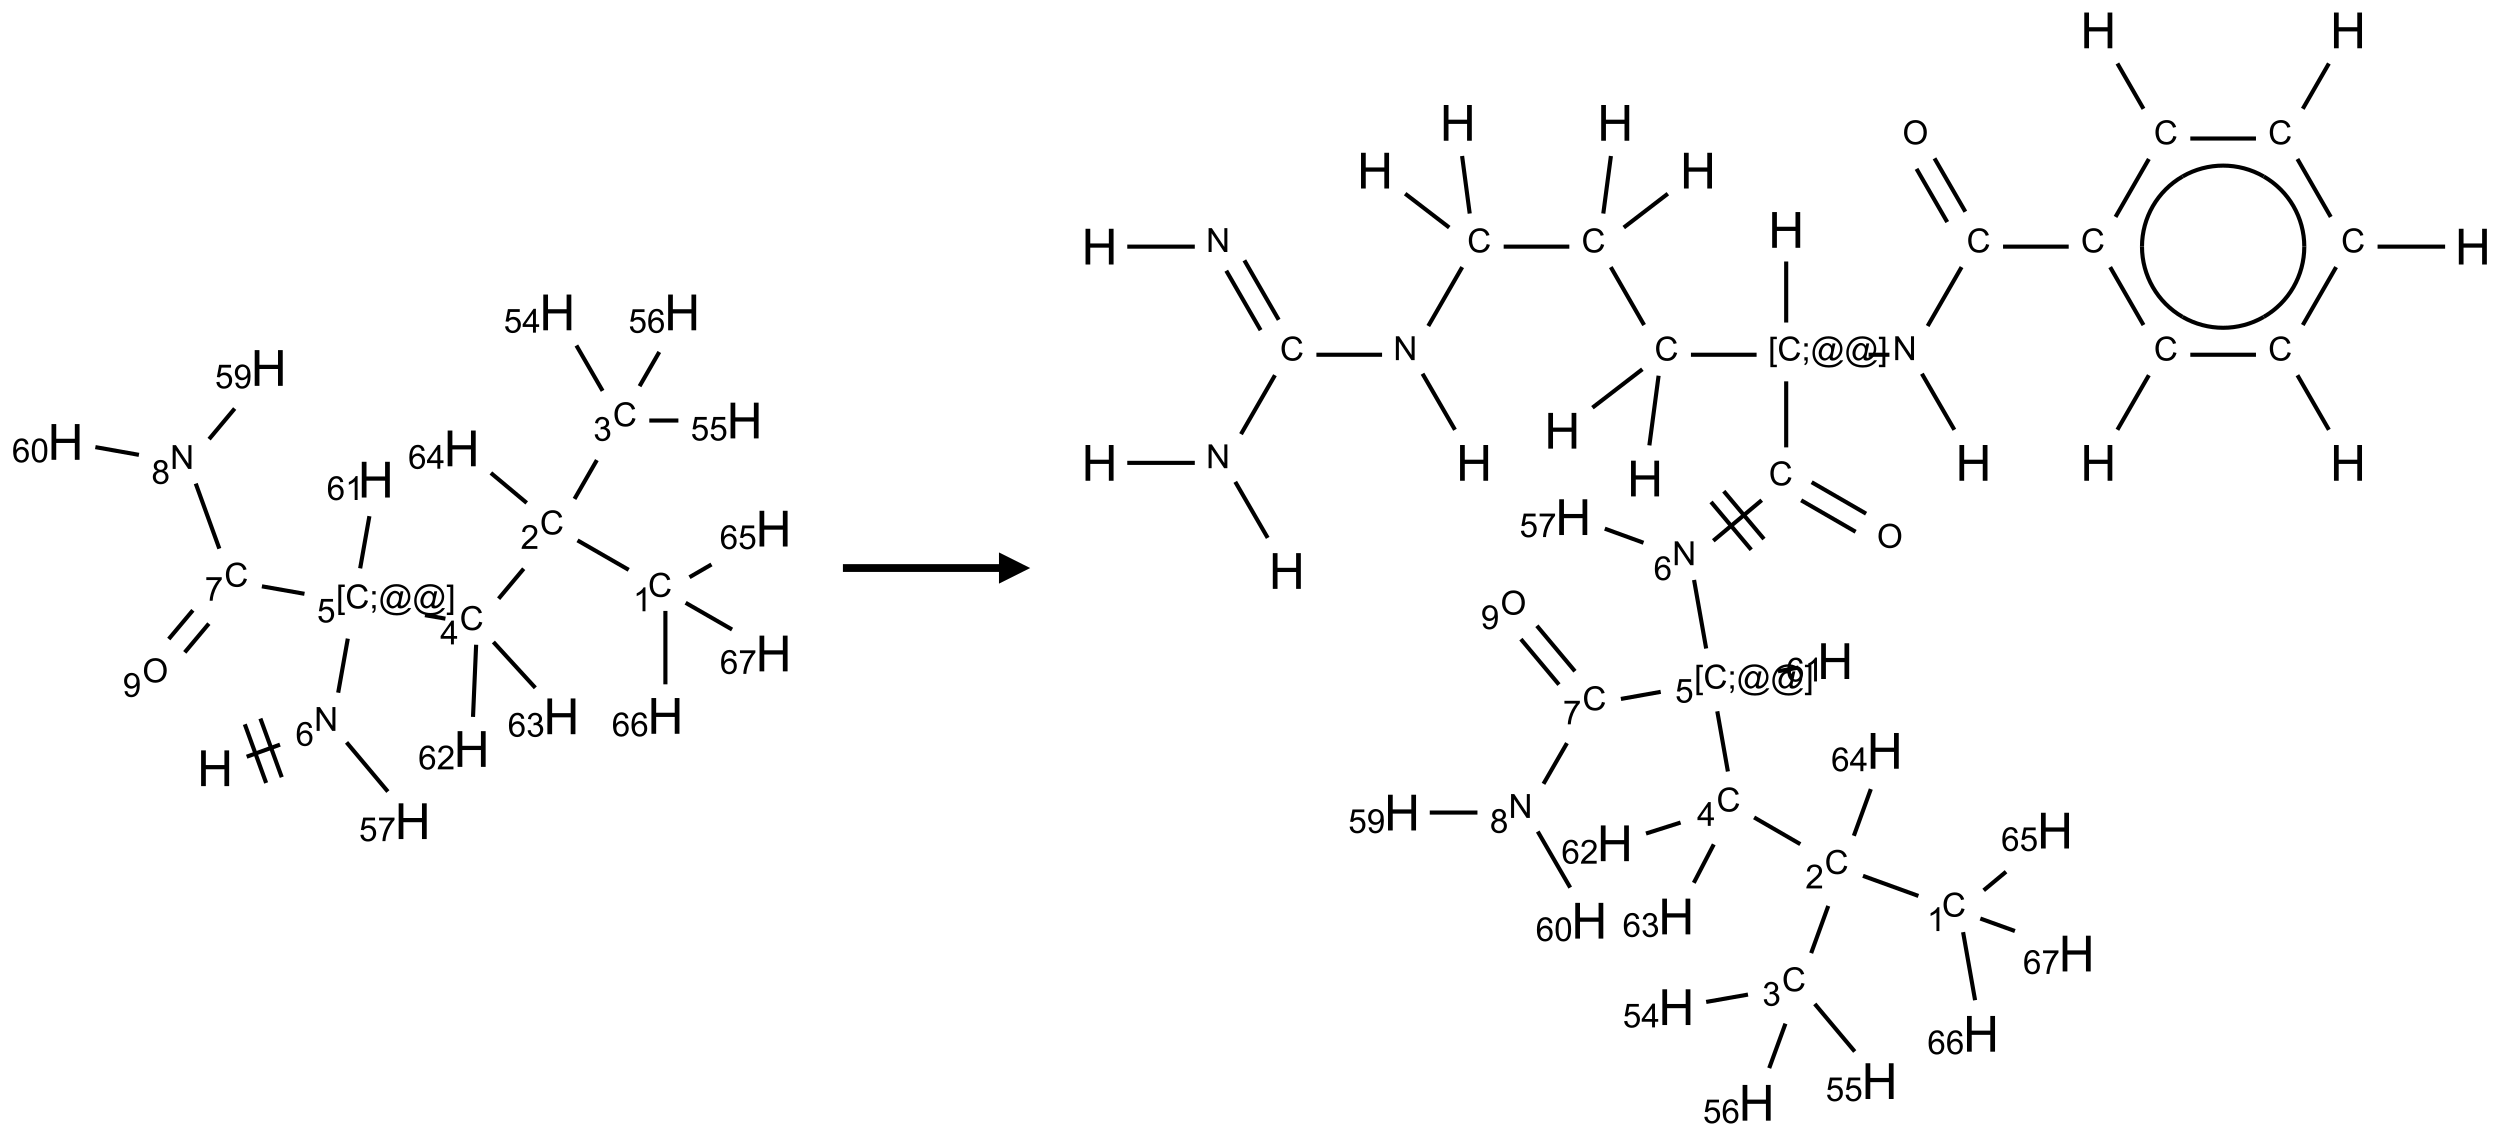 <?xml version="1.0" encoding="UTF-8"?>
<svg xmlns="http://www.w3.org/2000/svg" xmlns:xlink="http://www.w3.org/1999/xlink" width="801" height="364" viewBox="0 0 801 364">
<defs>
<g>
<g id="glyph-0-0">
<path d="M 2 0 L 2 -10 L 10 -10 L 10 0 Z M 2.25 -0.25 L 9.75 -0.25 L 9.75 -9.75 L 2.25 -9.75 Z M 2.25 -0.25 "/>
</g>
<g id="glyph-0-1">
<path d="M 1.281 0 L 1.281 -11.453 L 2.797 -11.453 L 2.797 -6.75 L 8.75 -6.75 L 8.75 -11.453 L 10.266 -11.453 L 10.266 0 L 8.75 0 L 8.75 -5.398 L 2.797 -5.398 L 2.797 0 Z M 1.281 0 "/>
</g>
<g id="glyph-1-0">
<path d="M 1.332 0 L 1.332 -6.668 L 6.668 -6.668 L 6.668 0 Z M 1.5 -0.168 L 6.5 -0.168 L 6.5 -6.5 L 1.5 -6.5 Z M 1.5 -0.168 "/>
</g>
<g id="glyph-1-1">
<path d="M 0.812 0 L 0.812 -7.637 L 1.848 -7.637 L 5.859 -1.641 L 5.859 -7.637 L 6.828 -7.637 L 6.828 0 L 5.793 0 L 1.781 -6 L 1.781 0 Z M 0.812 0 "/>
</g>
<g id="glyph-1-2">
<path d="M 5.309 -5.766 L 4.375 -5.691 C 4.293 -6.059 4.172 -6.328 4.02 -6.496 C 3.766 -6.762 3.453 -6.895 3.082 -6.895 C 2.785 -6.895 2.523 -6.812 2.297 -6.645 C 2 -6.43 1.77 -6.117 1.598 -5.703 C 1.43 -5.289 1.34 -4.703 1.332 -3.938 C 1.559 -4.281 1.836 -4.535 2.16 -4.703 C 2.488 -4.871 2.828 -4.953 3.188 -4.953 C 3.812 -4.953 4.344 -4.723 4.785 -4.262 C 5.223 -3.801 5.441 -3.207 5.441 -2.48 C 5.441 -2 5.34 -1.555 5.133 -1.145 C 4.926 -0.73 4.641 -0.418 4.281 -0.199 C 3.922 0.02 3.512 0.129 3.051 0.129 C 2.27 0.129 1.633 -0.156 1.141 -0.73 C 0.648 -1.305 0.402 -2.254 0.402 -3.574 C 0.402 -5.051 0.672 -6.121 1.219 -6.793 C 1.695 -7.375 2.336 -7.668 3.141 -7.668 C 3.742 -7.668 4.234 -7.5 4.617 -7.16 C 5 -6.824 5.23 -6.359 5.309 -5.766 Z M 1.48 -2.473 C 1.48 -2.152 1.547 -1.844 1.684 -1.547 C 1.82 -1.25 2.016 -1.027 2.262 -0.871 C 2.508 -0.719 2.766 -0.641 3.035 -0.641 C 3.434 -0.641 3.773 -0.801 4.059 -1.121 C 4.344 -1.441 4.484 -1.875 4.484 -2.422 C 4.484 -2.949 4.344 -3.367 4.062 -3.668 C 3.781 -3.973 3.426 -4.125 3 -4.125 C 2.578 -4.125 2.219 -3.973 1.922 -3.668 C 1.625 -3.363 1.48 -2.969 1.48 -2.473 Z M 1.48 -2.473 "/>
</g>
<g id="glyph-1-3">
<path d="M 0.723 2.121 L 0.723 -7.637 L 2.793 -7.637 L 2.793 -6.859 L 1.66 -6.859 L 1.66 1.344 L 2.793 1.344 L 2.793 2.121 Z M 0.723 2.121 "/>
</g>
<g id="glyph-1-4">
<path d="M 6.27 -2.676 L 7.281 -2.422 C 7.07 -1.594 6.688 -0.961 6.137 -0.523 C 5.586 -0.086 4.914 0.129 4.121 0.129 C 3.297 0.129 2.629 -0.039 2.113 -0.371 C 1.598 -0.707 1.203 -1.191 0.934 -1.828 C 0.664 -2.465 0.531 -3.145 0.531 -3.875 C 0.531 -4.672 0.684 -5.363 0.988 -5.957 C 1.293 -6.547 1.723 -6.996 2.285 -7.305 C 2.844 -7.613 3.461 -7.766 4.137 -7.766 C 4.898 -7.766 5.543 -7.57 6.062 -7.184 C 6.582 -6.793 6.945 -6.246 7.152 -5.543 L 6.156 -5.309 C 5.98 -5.863 5.723 -6.266 5.387 -6.52 C 5.051 -6.773 4.625 -6.902 4.113 -6.902 C 3.527 -6.902 3.039 -6.762 2.645 -6.48 C 2.25 -6.199 1.973 -5.82 1.812 -5.348 C 1.652 -4.871 1.574 -4.383 1.574 -3.879 C 1.574 -3.23 1.668 -2.664 1.855 -2.18 C 2.047 -1.695 2.34 -1.332 2.738 -1.094 C 3.137 -0.855 3.57 -0.734 4.035 -0.734 C 4.602 -0.734 5.082 -0.898 5.473 -1.223 C 5.867 -1.551 6.133 -2.035 6.27 -2.676 Z M 6.27 -2.676 "/>
</g>
<g id="glyph-1-5">
<path d="M 0.949 -4.465 L 0.949 -5.531 L 2.016 -5.531 L 2.016 -4.465 Z M 0.949 0 L 0.949 -1.066 L 2.016 -1.066 L 2.016 0 C 2.016 0.391 1.945 0.711 1.809 0.949 C 1.668 1.191 1.449 1.379 1.145 1.512 L 0.887 1.109 C 1.082 1.023 1.23 0.895 1.324 0.727 C 1.418 0.559 1.469 0.316 1.48 0 Z M 0.949 0 "/>
</g>
<g id="glyph-1-6">
<path d="M 6.047 -0.848 C 5.82 -0.59 5.57 -0.379 5.289 -0.223 C 5.008 -0.062 4.73 0.016 4.449 0.016 C 4.141 0.016 3.84 -0.074 3.547 -0.254 C 3.254 -0.434 3.02 -0.715 2.836 -1.09 C 2.652 -1.465 2.562 -1.875 2.562 -2.324 C 2.562 -2.875 2.703 -3.43 2.988 -3.98 C 3.27 -4.535 3.621 -4.953 4.043 -5.23 C 4.461 -5.508 4.871 -5.645 5.266 -5.645 C 5.566 -5.645 5.855 -5.566 6.129 -5.41 C 6.402 -5.25 6.641 -5.012 6.84 -4.688 L 7.016 -5.496 L 7.949 -5.496 L 7.199 -2 C 7.094 -1.516 7.043 -1.246 7.043 -1.191 C 7.043 -1.098 7.078 -1.02 7.148 -0.949 C 7.219 -0.883 7.305 -0.848 7.406 -0.848 C 7.59 -0.848 7.832 -0.953 8.129 -1.168 C 8.527 -1.445 8.84 -1.816 9.07 -2.285 C 9.301 -2.75 9.418 -3.234 9.418 -3.73 C 9.418 -4.309 9.27 -4.852 8.973 -5.355 C 8.676 -5.859 8.23 -6.262 7.645 -6.562 C 7.055 -6.863 6.406 -7.016 5.691 -7.016 C 4.879 -7.016 4.137 -6.824 3.465 -6.445 C 2.793 -6.066 2.273 -5.52 1.902 -4.809 C 1.535 -4.098 1.348 -3.34 1.348 -2.527 C 1.348 -1.676 1.535 -0.941 1.902 -0.328 C 2.273 0.285 2.809 0.742 3.508 1.035 C 4.207 1.328 4.984 1.473 5.832 1.473 C 6.742 1.473 7.504 1.32 8.121 1.016 C 8.734 0.711 9.195 0.34 9.5 -0.098 L 10.441 -0.098 C 10.266 0.266 9.961 0.637 9.531 1.016 C 9.102 1.395 8.59 1.695 7.996 1.914 C 7.402 2.133 6.688 2.246 5.848 2.246 C 5.078 2.246 4.367 2.145 3.715 1.949 C 3.066 1.75 2.512 1.453 2.051 1.055 C 1.594 0.656 1.25 0.199 1.016 -0.316 C 0.723 -0.973 0.578 -1.684 0.578 -2.441 C 0.578 -3.289 0.75 -4.098 1.098 -4.863 C 1.523 -5.805 2.125 -6.527 2.902 -7.027 C 3.684 -7.527 4.629 -7.777 5.738 -7.777 C 6.602 -7.777 7.375 -7.602 8.059 -7.246 C 8.746 -6.895 9.285 -6.371 9.684 -5.672 C 10.02 -5.07 10.188 -4.418 10.188 -3.715 C 10.188 -2.707 9.832 -1.812 9.125 -1.031 C 8.492 -0.328 7.801 0.02 7.051 0.02 C 6.812 0.02 6.617 -0.016 6.473 -0.09 C 6.324 -0.16 6.215 -0.266 6.145 -0.402 C 6.102 -0.488 6.066 -0.637 6.047 -0.848 Z M 3.527 -2.262 C 3.527 -1.785 3.641 -1.414 3.863 -1.152 C 4.09 -0.887 4.348 -0.754 4.641 -0.754 C 4.836 -0.754 5.039 -0.812 5.254 -0.93 C 5.469 -1.047 5.676 -1.219 5.871 -1.449 C 6.066 -1.676 6.23 -1.969 6.355 -2.32 C 6.48 -2.672 6.543 -3.027 6.543 -3.379 C 6.543 -3.852 6.426 -4.219 6.191 -4.48 C 5.957 -4.738 5.672 -4.871 5.332 -4.871 C 5.109 -4.871 4.902 -4.812 4.707 -4.699 C 4.512 -4.586 4.32 -4.406 4.137 -4.156 C 3.953 -3.906 3.805 -3.602 3.691 -3.246 C 3.582 -2.887 3.527 -2.559 3.527 -2.262 Z M 3.527 -2.262 "/>
</g>
<g id="glyph-1-7">
<path d="M 2.27 2.121 L 0.203 2.121 L 0.203 1.344 L 1.332 1.344 L 1.332 -6.859 L 0.203 -6.859 L 0.203 -7.637 L 2.27 -7.637 Z M 2.27 2.121 "/>
</g>
<g id="glyph-1-8">
<path d="M 0.441 -2 L 1.426 -2.082 C 1.5 -1.605 1.668 -1.242 1.934 -1.004 C 2.199 -0.762 2.52 -0.641 2.895 -0.641 C 3.348 -0.641 3.73 -0.812 4.043 -1.152 C 4.355 -1.492 4.512 -1.941 4.512 -2.504 C 4.512 -3.039 4.359 -3.461 4.059 -3.77 C 3.758 -4.078 3.367 -4.234 2.879 -4.234 C 2.578 -4.234 2.305 -4.164 2.062 -4.027 C 1.82 -3.891 1.629 -3.715 1.488 -3.496 L 0.609 -3.609 L 1.348 -7.531 L 5.145 -7.531 L 5.145 -6.637 L 2.098 -6.637 L 1.688 -4.582 C 2.145 -4.902 2.625 -5.062 3.129 -5.062 C 3.797 -5.062 4.359 -4.832 4.816 -4.371 C 5.277 -3.91 5.504 -3.312 5.504 -2.59 C 5.504 -1.898 5.305 -1.301 4.902 -0.797 C 4.41 -0.18 3.742 0.129 2.895 0.129 C 2.199 0.129 1.633 -0.062 1.195 -0.453 C 0.758 -0.844 0.504 -1.359 0.441 -2 Z M 0.441 -2 "/>
</g>
<g id="glyph-1-9">
<path d="M 3.449 0 L 3.449 -1.828 L 0.137 -1.828 L 0.137 -2.688 L 3.621 -7.637 L 4.387 -7.637 L 4.387 -2.688 L 5.418 -2.688 L 5.418 -1.828 L 4.387 -1.828 L 4.387 0 Z M 3.449 -2.688 L 3.449 -6.129 L 1.059 -2.688 Z M 3.449 -2.688 "/>
</g>
<g id="glyph-1-10">
<path d="M 5.371 -0.902 L 5.371 0 L 0.324 0 C 0.316 -0.227 0.352 -0.441 0.434 -0.652 C 0.562 -0.996 0.766 -1.332 1.051 -1.668 C 1.332 -2 1.742 -2.387 2.277 -2.824 C 3.105 -3.504 3.668 -4.043 3.957 -4.441 C 4.25 -4.84 4.395 -5.215 4.395 -5.566 C 4.395 -5.938 4.262 -6.254 3.996 -6.508 C 3.73 -6.762 3.387 -6.891 2.957 -6.891 C 2.508 -6.891 2.145 -6.754 1.875 -6.484 C 1.605 -6.215 1.469 -5.84 1.465 -5.359 L 0.5 -5.457 C 0.566 -6.176 0.812 -6.727 1.246 -7.102 C 1.676 -7.477 2.254 -7.668 2.98 -7.668 C 3.711 -7.668 4.293 -7.465 4.719 -7.059 C 5.145 -6.652 5.359 -6.148 5.359 -5.547 C 5.359 -5.242 5.297 -4.941 5.172 -4.645 C 5.047 -4.352 4.84 -4.039 4.551 -3.715 C 4.262 -3.387 3.777 -2.938 3.105 -2.371 C 2.543 -1.898 2.18 -1.578 2.02 -1.41 C 1.859 -1.242 1.73 -1.07 1.625 -0.902 Z M 5.371 -0.902 "/>
</g>
<g id="glyph-1-11">
<path d="M 3.973 0 L 3.035 0 L 3.035 -5.973 C 2.809 -5.758 2.516 -5.543 2.148 -5.328 C 1.781 -5.113 1.453 -4.953 1.16 -4.844 L 1.16 -5.75 C 1.684 -5.996 2.145 -6.297 2.535 -6.645 C 2.93 -6.996 3.207 -7.336 3.371 -7.668 L 3.973 -7.668 Z M 3.973 0 "/>
</g>
<g id="glyph-1-12">
<path d="M 0.504 -6.637 L 0.504 -7.535 L 5.449 -7.535 L 5.449 -6.809 C 4.961 -6.289 4.48 -5.602 4.004 -4.746 C 3.527 -3.887 3.156 -3.004 2.895 -2.098 C 2.707 -1.461 2.59 -0.762 2.535 0 L 1.574 0 C 1.582 -0.602 1.703 -1.328 1.926 -2.176 C 2.152 -3.027 2.477 -3.848 2.898 -4.637 C 3.32 -5.426 3.77 -6.094 4.246 -6.637 Z M 0.504 -6.637 "/>
</g>
<g id="glyph-1-13">
<path d="M 0.449 -2.016 L 1.387 -2.141 C 1.492 -1.609 1.676 -1.227 1.934 -0.992 C 2.191 -0.758 2.508 -0.641 2.879 -0.641 C 3.32 -0.641 3.695 -0.793 3.996 -1.098 C 4.301 -1.402 4.453 -1.781 4.453 -2.234 C 4.453 -2.664 4.312 -3.02 4.031 -3.301 C 3.75 -3.578 3.391 -3.719 2.957 -3.719 C 2.781 -3.719 2.562 -3.684 2.297 -3.613 L 2.402 -4.438 C 2.465 -4.43 2.516 -4.426 2.551 -4.426 C 2.949 -4.426 3.312 -4.531 3.629 -4.738 C 3.949 -4.949 4.109 -5.27 4.109 -5.703 C 4.109 -6.047 3.992 -6.332 3.762 -6.559 C 3.527 -6.785 3.227 -6.895 2.859 -6.895 C 2.496 -6.895 2.191 -6.781 1.949 -6.551 C 1.707 -6.324 1.547 -5.98 1.48 -5.52 L 0.543 -5.688 C 0.656 -6.316 0.918 -6.805 1.324 -7.148 C 1.73 -7.492 2.234 -7.668 2.84 -7.668 C 3.254 -7.668 3.641 -7.578 3.988 -7.398 C 4.34 -7.219 4.609 -6.977 4.793 -6.668 C 4.98 -6.359 5.074 -6.031 5.074 -5.684 C 5.074 -5.352 4.984 -5.051 4.809 -4.781 C 4.629 -4.512 4.367 -4.297 4.02 -4.137 C 4.473 -4.031 4.824 -3.816 5.074 -3.488 C 5.324 -3.16 5.449 -2.75 5.449 -2.254 C 5.449 -1.59 5.203 -1.023 4.719 -0.559 C 4.234 -0.098 3.617 0.137 2.875 0.137 C 2.203 0.137 1.648 -0.062 1.207 -0.465 C 0.762 -0.863 0.512 -1.379 0.449 -2.016 Z M 0.449 -2.016 "/>
</g>
<g id="glyph-1-14">
<path d="M 1.887 -4.141 C 1.496 -4.281 1.207 -4.484 1.02 -4.75 C 0.832 -5.016 0.738 -5.328 0.738 -5.699 C 0.738 -6.254 0.938 -6.719 1.34 -7.098 C 1.738 -7.477 2.27 -7.668 2.934 -7.668 C 3.598 -7.668 4.137 -7.473 4.543 -7.086 C 4.949 -6.699 5.152 -6.227 5.152 -5.672 C 5.152 -5.316 5.059 -5.008 4.871 -4.746 C 4.688 -4.484 4.406 -4.281 4.027 -4.141 C 4.496 -3.988 4.852 -3.742 5.098 -3.402 C 5.34 -3.062 5.465 -2.656 5.465 -2.184 C 5.465 -1.531 5.234 -0.98 4.77 -0.535 C 4.309 -0.09 3.703 0.129 2.949 0.129 C 2.195 0.129 1.586 -0.094 1.125 -0.539 C 0.664 -0.984 0.434 -1.543 0.434 -2.207 C 0.434 -2.703 0.559 -3.121 0.809 -3.457 C 1.062 -3.793 1.422 -4.02 1.887 -4.141 Z M 1.699 -5.73 C 1.699 -5.367 1.812 -5.074 2.047 -4.844 C 2.281 -4.613 2.582 -4.5 2.953 -4.5 C 3.312 -4.5 3.609 -4.613 3.84 -4.84 C 4.07 -5.066 4.188 -5.348 4.188 -5.676 C 4.188 -6.02 4.07 -6.309 3.832 -6.543 C 3.594 -6.777 3.297 -6.895 2.941 -6.895 C 2.586 -6.895 2.289 -6.781 2.051 -6.551 C 1.816 -6.324 1.699 -6.047 1.699 -5.73 Z M 1.395 -2.203 C 1.395 -1.938 1.461 -1.676 1.586 -1.426 C 1.711 -1.176 1.902 -0.984 2.152 -0.848 C 2.402 -0.711 2.672 -0.641 2.957 -0.641 C 3.406 -0.641 3.777 -0.785 4.066 -1.074 C 4.359 -1.363 4.504 -1.727 4.504 -2.172 C 4.504 -2.625 4.355 -2.996 4.055 -3.293 C 3.754 -3.586 3.379 -3.734 2.926 -3.734 C 2.484 -3.734 2.121 -3.59 1.832 -3.297 C 1.543 -3.004 1.395 -2.641 1.395 -2.203 Z M 1.395 -2.203 "/>
</g>
<g id="glyph-1-15">
<path d="M 0.582 -1.766 L 1.484 -1.848 C 1.562 -1.426 1.707 -1.117 1.922 -0.926 C 2.137 -0.734 2.414 -0.641 2.75 -0.641 C 3.039 -0.641 3.289 -0.707 3.508 -0.84 C 3.727 -0.973 3.902 -1.148 4.043 -1.367 C 4.18 -1.586 4.297 -1.887 4.391 -2.262 C 4.484 -2.637 4.531 -3.016 4.531 -3.406 C 4.531 -3.449 4.531 -3.512 4.527 -3.594 C 4.34 -3.297 4.082 -3.055 3.758 -2.867 C 3.434 -2.68 3.082 -2.59 2.703 -2.59 C 2.07 -2.59 1.535 -2.816 1.098 -3.277 C 0.66 -3.734 0.441 -4.34 0.441 -5.09 C 0.441 -5.863 0.672 -6.484 1.129 -6.957 C 1.586 -7.43 2.156 -7.668 2.844 -7.668 C 3.34 -7.668 3.793 -7.531 4.207 -7.266 C 4.617 -7 4.93 -6.617 5.145 -6.121 C 5.355 -5.629 5.465 -4.91 5.465 -3.973 C 5.465 -2.996 5.359 -2.223 5.145 -1.645 C 4.934 -1.066 4.617 -0.625 4.199 -0.324 C 3.781 -0.02 3.293 0.129 2.73 0.129 C 2.133 0.129 1.645 -0.035 1.266 -0.367 C 0.887 -0.699 0.66 -1.164 0.582 -1.766 Z M 4.422 -5.137 C 4.422 -5.676 4.277 -6.102 3.992 -6.418 C 3.707 -6.734 3.359 -6.891 2.957 -6.891 C 2.543 -6.891 2.18 -6.719 1.871 -6.379 C 1.562 -6.039 1.406 -5.598 1.406 -5.059 C 1.406 -4.57 1.555 -4.176 1.848 -3.871 C 2.141 -3.566 2.5 -3.418 2.934 -3.418 C 3.367 -3.418 3.723 -3.57 4.004 -3.871 C 4.281 -4.176 4.422 -4.598 4.422 -5.137 Z M 4.422 -5.137 "/>
</g>
<g id="glyph-1-16">
<path d="M 0.441 -3.766 C 0.441 -4.668 0.535 -5.395 0.723 -5.945 C 0.906 -6.496 1.184 -6.922 1.551 -7.219 C 1.918 -7.516 2.375 -7.668 2.934 -7.668 C 3.344 -7.668 3.703 -7.586 4.012 -7.418 C 4.32 -7.254 4.574 -7.016 4.777 -6.707 C 4.977 -6.395 5.137 -6.016 5.25 -5.57 C 5.363 -5.125 5.422 -4.523 5.422 -3.766 C 5.422 -2.871 5.328 -2.148 5.145 -1.598 C 4.961 -1.047 4.688 -0.621 4.32 -0.32 C 3.953 -0.02 3.492 0.129 2.934 0.129 C 2.195 0.129 1.617 -0.133 1.199 -0.66 C 0.695 -1.297 0.441 -2.332 0.441 -3.766 Z M 1.406 -3.766 C 1.406 -2.512 1.555 -1.68 1.848 -1.262 C 2.141 -0.848 2.5 -0.641 2.934 -0.641 C 3.363 -0.641 3.727 -0.848 4.02 -1.266 C 4.312 -1.684 4.457 -2.516 4.457 -3.766 C 4.457 -5.023 4.312 -5.859 4.02 -6.27 C 3.727 -6.684 3.359 -6.891 2.922 -6.891 C 2.492 -6.891 2.148 -6.707 1.891 -6.344 C 1.566 -5.879 1.406 -5.02 1.406 -3.766 Z M 1.406 -3.766 "/>
</g>
<g id="glyph-1-17">
<path d="M 0.516 -3.719 C 0.516 -4.984 0.855 -5.977 1.535 -6.695 C 2.215 -7.414 3.094 -7.77 4.172 -7.77 C 4.875 -7.77 5.512 -7.602 6.078 -7.266 C 6.645 -6.93 7.074 -6.461 7.371 -5.855 C 7.668 -5.254 7.816 -4.57 7.816 -3.809 C 7.816 -3.035 7.66 -2.34 7.348 -1.73 C 7.035 -1.117 6.594 -0.656 6.02 -0.34 C 5.449 -0.027 4.828 0.129 4.168 0.129 C 3.449 0.129 2.805 -0.043 2.238 -0.391 C 1.672 -0.738 1.246 -1.211 0.953 -1.812 C 0.66 -2.414 0.516 -3.047 0.516 -3.719 Z M 1.559 -3.703 C 1.559 -2.781 1.805 -2.059 2.301 -1.527 C 2.793 -1 3.414 -0.734 4.16 -0.734 C 4.922 -0.734 5.547 -1 6.039 -1.535 C 6.531 -2.07 6.777 -2.828 6.777 -3.812 C 6.777 -4.434 6.672 -4.977 6.461 -5.441 C 6.25 -5.902 5.945 -6.262 5.539 -6.52 C 5.133 -6.773 4.68 -6.902 4.176 -6.902 C 3.461 -6.902 2.848 -6.656 2.332 -6.164 C 1.816 -5.672 1.559 -4.852 1.559 -3.703 Z M 1.559 -3.703 "/>
</g>
</g>
</defs>
<path fill="none" stroke-width="0.033" stroke-linecap="butt" stroke-linejoin="miter" stroke="rgb(0%, 0%, 0%)" stroke-opacity="1" stroke-miterlimit="10" d="M 1.451 3.559 L 1.718 3.462 " transform="matrix(40, 0, 0, 40, 20.994, 100.098)"/>
<path fill="none" stroke-width="0.033" stroke-linecap="butt" stroke-linejoin="miter" stroke="rgb(0%, 0%, 0%)" stroke-opacity="1" stroke-miterlimit="10" d="M 1.732 3.723 L 1.561 3.253 " transform="matrix(40, 0, 0, 40, 20.994, 100.098)"/>
<path fill="none" stroke-width="0.033" stroke-linecap="butt" stroke-linejoin="miter" stroke="rgb(0%, 0%, 0%)" stroke-opacity="1" stroke-miterlimit="10" d="M 1.607 3.769 L 1.436 3.299 " transform="matrix(40, 0, 0, 40, 20.994, 100.098)"/>
<path fill="none" stroke-width="0.033" stroke-linecap="butt" stroke-linejoin="miter" stroke="rgb(0%, 0%, 0%)" stroke-opacity="1" stroke-miterlimit="10" d="M 2.184 3.046 L 2.261 2.613 " transform="matrix(40, 0, 0, 40, 20.994, 100.098)"/>
<path fill="none" stroke-width="0.033" stroke-linecap="butt" stroke-linejoin="miter" stroke="rgb(0%, 0%, 0%)" stroke-opacity="1" stroke-miterlimit="10" d="M 2.879 2.425 L 3.043 2.453 " transform="matrix(40, 0, 0, 40, 20.994, 100.098)"/>
<path fill="none" stroke-width="0.033" stroke-linecap="butt" stroke-linejoin="miter" stroke="rgb(0%, 0%, 0%)" stroke-opacity="1" stroke-miterlimit="10" d="M 3.469 2.293 L 3.67 2.053 " transform="matrix(40, 0, 0, 40, 20.994, 100.098)"/>
<path fill="none" stroke-width="0.033" stroke-linecap="butt" stroke-linejoin="miter" stroke="rgb(0%, 0%, 0%)" stroke-opacity="1" stroke-miterlimit="10" d="M 4.101 1.826 L 4.511 2.062 " transform="matrix(40, 0, 0, 40, 20.994, 100.098)"/>
<path fill="none" stroke-width="0.033" stroke-linecap="butt" stroke-linejoin="miter" stroke="rgb(0%, 0%, 0%)" stroke-opacity="1" stroke-miterlimit="10" d="M 4.998 2.121 L 5.174 2.019 " transform="matrix(40, 0, 0, 40, 20.994, 100.098)"/>
<path fill="none" stroke-width="0.033" stroke-linecap="butt" stroke-linejoin="miter" stroke="rgb(0%, 0%, 0%)" stroke-opacity="1" stroke-miterlimit="10" d="M 4.805 2.391 L 4.805 2.979 " transform="matrix(40, 0, 0, 40, 20.994, 100.098)"/>
<path fill="none" stroke-width="0.033" stroke-linecap="butt" stroke-linejoin="miter" stroke="rgb(0%, 0%, 0%)" stroke-opacity="1" stroke-miterlimit="10" d="M 4.967 2.326 L 5.339 2.54 " transform="matrix(40, 0, 0, 40, 20.994, 100.098)"/>
<path fill="none" stroke-width="0.033" stroke-linecap="butt" stroke-linejoin="miter" stroke="rgb(0%, 0%, 0%)" stroke-opacity="1" stroke-miterlimit="10" d="M 4.077 1.494 L 4.256 1.183 " transform="matrix(40, 0, 0, 40, 20.994, 100.098)"/>
<path fill="none" stroke-width="0.033" stroke-linecap="butt" stroke-linejoin="miter" stroke="rgb(0%, 0%, 0%)" stroke-opacity="1" stroke-miterlimit="10" d="M 4.302 0.628 L 4.092 0.265 " transform="matrix(40, 0, 0, 40, 20.994, 100.098)"/>
<path fill="none" stroke-width="0.033" stroke-linecap="butt" stroke-linejoin="miter" stroke="rgb(0%, 0%, 0%)" stroke-opacity="1" stroke-miterlimit="10" d="M 4.676 0.866 L 4.909 0.866 " transform="matrix(40, 0, 0, 40, 20.994, 100.098)"/>
<path fill="none" stroke-width="0.033" stroke-linecap="butt" stroke-linejoin="miter" stroke="rgb(0%, 0%, 0%)" stroke-opacity="1" stroke-miterlimit="10" d="M 4.598 0.591 L 4.756 0.317 " transform="matrix(40, 0, 0, 40, 20.994, 100.098)"/>
<path fill="none" stroke-width="0.033" stroke-linecap="butt" stroke-linejoin="miter" stroke="rgb(0%, 0%, 0%)" stroke-opacity="1" stroke-miterlimit="10" d="M 3.694 1.526 L 3.407 1.286 " transform="matrix(40, 0, 0, 40, 20.994, 100.098)"/>
<path fill="none" stroke-width="0.033" stroke-linecap="butt" stroke-linejoin="miter" stroke="rgb(0%, 0%, 0%)" stroke-opacity="1" stroke-miterlimit="10" d="M 3.289 2.662 L 3.264 3.24 " transform="matrix(40, 0, 0, 40, 20.994, 100.098)"/>
<path fill="none" stroke-width="0.033" stroke-linecap="butt" stroke-linejoin="miter" stroke="rgb(0%, 0%, 0%)" stroke-opacity="1" stroke-miterlimit="10" d="M 3.427 2.64 L 3.763 3.007 " transform="matrix(40, 0, 0, 40, 20.994, 100.098)"/>
<path fill="none" stroke-width="0.033" stroke-linecap="butt" stroke-linejoin="miter" stroke="rgb(0%, 0%, 0%)" stroke-opacity="1" stroke-miterlimit="10" d="M 1.914 2.254 L 1.573 2.194 " transform="matrix(40, 0, 0, 40, 20.994, 100.098)"/>
<path fill="none" stroke-width="0.033" stroke-linecap="butt" stroke-linejoin="miter" stroke="rgb(0%, 0%, 0%)" stroke-opacity="1" stroke-miterlimit="10" d="M 1.232 1.892 L 1.043 1.371 " transform="matrix(40, 0, 0, 40, 20.994, 100.098)"/>
<path fill="none" stroke-width="0.033" stroke-linecap="butt" stroke-linejoin="miter" stroke="rgb(0%, 0%, 0%)" stroke-opacity="1" stroke-miterlimit="10" d="M 1.15 1.015 L 1.355 0.77 " transform="matrix(40, 0, 0, 40, 20.994, 100.098)"/>
<path fill="none" stroke-width="0.033" stroke-linecap="butt" stroke-linejoin="miter" stroke="rgb(0%, 0%, 0%)" stroke-opacity="1" stroke-miterlimit="10" d="M 0.588 1.141 L 0.239 1.079 " transform="matrix(40, 0, 0, 40, 20.994, 100.098)"/>
<path fill="none" stroke-width="0.033" stroke-linecap="butt" stroke-linejoin="miter" stroke="rgb(0%, 0%, 0%)" stroke-opacity="1" stroke-miterlimit="10" d="M 1.02 2.386 L 0.827 2.616 " transform="matrix(40, 0, 0, 40, 20.994, 100.098)"/>
<path fill="none" stroke-width="0.033" stroke-linecap="butt" stroke-linejoin="miter" stroke="rgb(0%, 0%, 0%)" stroke-opacity="1" stroke-miterlimit="10" d="M 1.148 2.493 L 0.955 2.723 " transform="matrix(40, 0, 0, 40, 20.994, 100.098)"/>
<path fill="none" stroke-width="0.033" stroke-linecap="butt" stroke-linejoin="miter" stroke="rgb(0%, 0%, 0%)" stroke-opacity="1" stroke-miterlimit="10" d="M 2.36 2.05 L 2.434 1.632 " transform="matrix(40, 0, 0, 40, 20.994, 100.098)"/>
<path fill="none" stroke-width="0.033" stroke-linecap="butt" stroke-linejoin="miter" stroke="rgb(0%, 0%, 0%)" stroke-opacity="1" stroke-miterlimit="10" d="M 2.251 3.444 L 2.582 3.838 " transform="matrix(40, 0, 0, 40, 20.994, 100.098)"/>
<g fill="rgb(0%, 0%, 0%)" fill-opacity="1">
<use xlink:href="#glyph-0-1" x="63.152" y="251.875"/>
</g>
<g fill="rgb(0%, 0%, 0%)" fill-opacity="1">
<use xlink:href="#glyph-1-1" x="100.641" y="234.18"/>
</g>
<g fill="rgb(0%, 0%, 0%)" fill-opacity="1">
<use xlink:href="#glyph-1-2" x="94.676" y="238.949"/>
</g>
<g fill="rgb(0%, 0%, 0%)" fill-opacity="1">
<use xlink:href="#glyph-1-3" x="107.672" y="194.93"/>
<use xlink:href="#glyph-1-4" x="110.635" y="194.93"/>
<use xlink:href="#glyph-1-5" x="118.339" y="194.93"/>
<use xlink:href="#glyph-1-6" x="121.302" y="194.93"/>
<use xlink:href="#glyph-1-6" x="132.13" y="194.93"/>
<use xlink:href="#glyph-1-7" x="142.958" y="194.93"/>
</g>
<g fill="rgb(0%, 0%, 0%)" fill-opacity="1">
<use xlink:href="#glyph-1-8" x="101.559" y="199.422"/>
</g>
<g fill="rgb(0%, 0%, 0%)" fill-opacity="1">
<use xlink:href="#glyph-1-4" x="147.258" y="201.867"/>
</g>
<g fill="rgb(0%, 0%, 0%)" fill-opacity="1">
<use xlink:href="#glyph-1-9" x="141.039" y="206.473"/>
</g>
<g fill="rgb(0%, 0%, 0%)" fill-opacity="1">
<use xlink:href="#glyph-1-4" x="172.969" y="171.223"/>
</g>
<g fill="rgb(0%, 0%, 0%)" fill-opacity="1">
<use xlink:href="#glyph-1-10" x="166.797" y="175.859"/>
</g>
<g fill="rgb(0%, 0%, 0%)" fill-opacity="1">
<use xlink:href="#glyph-1-4" x="207.613" y="191.223"/>
</g>
<g fill="rgb(0%, 0%, 0%)" fill-opacity="1">
<use xlink:href="#glyph-1-11" x="202.832" y="195.859"/>
</g>
<g fill="rgb(0%, 0%, 0%)" fill-opacity="1">
<use xlink:href="#glyph-0-1" x="242.074" y="175.105"/>
</g>
<g fill="rgb(0%, 0%, 0%)" fill-opacity="1">
<use xlink:href="#glyph-1-2" x="230.582" y="175.898"/>
<use xlink:href="#glyph-1-8" x="236.514" y="175.898"/>
</g>
<g fill="rgb(0%, 0%, 0%)" fill-opacity="1">
<use xlink:href="#glyph-0-1" x="207.434" y="235.105"/>
</g>
<g fill="rgb(0%, 0%, 0%)" fill-opacity="1">
<use xlink:href="#glyph-1-2" x="196.004" y="235.898"/>
<use xlink:href="#glyph-1-2" x="201.936" y="235.898"/>
</g>
<g fill="rgb(0%, 0%, 0%)" fill-opacity="1">
<use xlink:href="#glyph-0-1" x="242.074" y="215.105"/>
</g>
<g fill="rgb(0%, 0%, 0%)" fill-opacity="1">
<use xlink:href="#glyph-1-2" x="230.641" y="215.898"/>
<use xlink:href="#glyph-1-12" x="236.573" y="215.898"/>
</g>
<g fill="rgb(0%, 0%, 0%)" fill-opacity="1">
<use xlink:href="#glyph-1-4" x="196.344" y="136.582"/>
</g>
<g fill="rgb(0%, 0%, 0%)" fill-opacity="1">
<use xlink:href="#glyph-1-13" x="190.094" y="141.219"/>
</g>
<g fill="rgb(0%, 0%, 0%)" fill-opacity="1">
<use xlink:href="#glyph-0-1" x="172.789" y="105.824"/>
</g>
<g fill="rgb(0%, 0%, 0%)" fill-opacity="1">
<use xlink:href="#glyph-1-8" x="161.387" y="106.586"/>
<use xlink:href="#glyph-1-9" x="167.319" y="106.586"/>
</g>
<g fill="rgb(0%, 0%, 0%)" fill-opacity="1">
<use xlink:href="#glyph-0-1" x="232.789" y="140.465"/>
</g>
<g fill="rgb(0%, 0%, 0%)" fill-opacity="1">
<use xlink:href="#glyph-1-8" x="221.297" y="141.125"/>
<use xlink:href="#glyph-1-8" x="227.229" y="141.125"/>
</g>
<g fill="rgb(0%, 0%, 0%)" fill-opacity="1">
<use xlink:href="#glyph-0-1" x="212.789" y="105.824"/>
</g>
<g fill="rgb(0%, 0%, 0%)" fill-opacity="1">
<use xlink:href="#glyph-1-8" x="201.359" y="106.617"/>
<use xlink:href="#glyph-1-2" x="207.292" y="106.617"/>
</g>
<g fill="rgb(0%, 0%, 0%)" fill-opacity="1">
<use xlink:href="#glyph-0-1" x="142.148" y="149.395"/>
</g>
<g fill="rgb(0%, 0%, 0%)" fill-opacity="1">
<use xlink:href="#glyph-1-2" x="130.746" y="150.188"/>
<use xlink:href="#glyph-1-9" x="136.678" y="150.188"/>
</g>
<g fill="rgb(0%, 0%, 0%)" fill-opacity="1">
<use xlink:href="#glyph-0-1" x="145.336" y="245.711"/>
</g>
<g fill="rgb(0%, 0%, 0%)" fill-opacity="1">
<use xlink:href="#glyph-1-2" x="133.98" y="246.504"/>
<use xlink:href="#glyph-1-10" x="139.913" y="246.504"/>
</g>
<g fill="rgb(0%, 0%, 0%)" fill-opacity="1">
<use xlink:href="#glyph-0-1" x="174.102" y="235.238"/>
</g>
<g fill="rgb(0%, 0%, 0%)" fill-opacity="1">
<use xlink:href="#glyph-1-2" x="162.668" y="236.031"/>
<use xlink:href="#glyph-1-13" x="168.6" y="236.031"/>
</g>
<g fill="rgb(0%, 0%, 0%)" fill-opacity="1">
<use xlink:href="#glyph-1-4" x="71.848" y="187.973"/>
</g>
<g fill="rgb(0%, 0%, 0%)" fill-opacity="1">
<use xlink:href="#glyph-1-12" x="65.598" y="192.48"/>
</g>
<g fill="rgb(0%, 0%, 0%)" fill-opacity="1">
<use xlink:href="#glyph-1-1" x="54.512" y="150.254"/>
</g>
<g fill="rgb(0%, 0%, 0%)" fill-opacity="1">
<use xlink:href="#glyph-1-14" x="48.527" y="155.023"/>
</g>
<g fill="rgb(0%, 0%, 0%)" fill-opacity="1">
<use xlink:href="#glyph-0-1" x="80.324" y="123.629"/>
</g>
<g fill="rgb(0%, 0%, 0%)" fill-opacity="1">
<use xlink:href="#glyph-1-8" x="68.875" y="124.418"/>
<use xlink:href="#glyph-1-15" x="74.807" y="124.418"/>
</g>
<g fill="rgb(0%, 0%, 0%)" fill-opacity="1">
<use xlink:href="#glyph-0-1" x="15.223" y="147.324"/>
</g>
<g fill="rgb(0%, 0%, 0%)" fill-opacity="1">
<use xlink:href="#glyph-1-2" x="3.812" y="148.117"/>
<use xlink:href="#glyph-1-16" x="9.745" y="148.117"/>
</g>
<g fill="rgb(0%, 0%, 0%)" fill-opacity="1">
<use xlink:href="#glyph-1-17" x="45.602" y="218.621"/>
</g>
<g fill="rgb(0%, 0%, 0%)" fill-opacity="1">
<use xlink:href="#glyph-1-15" x="39.316" y="223.254"/>
</g>
<g fill="rgb(0%, 0%, 0%)" fill-opacity="1">
<use xlink:href="#glyph-0-1" x="114.633" y="159.41"/>
</g>
<g fill="rgb(0%, 0%, 0%)" fill-opacity="1">
<use xlink:href="#glyph-1-2" x="104.672" y="160.203"/>
<use xlink:href="#glyph-1-11" x="110.604" y="160.203"/>
</g>
<g fill="rgb(0%, 0%, 0%)" fill-opacity="1">
<use xlink:href="#glyph-0-1" x="126.453" y="268.836"/>
</g>
<g fill="rgb(0%, 0%, 0%)" fill-opacity="1">
<use xlink:href="#glyph-1-8" x="115.02" y="269.5"/>
<use xlink:href="#glyph-1-12" x="120.952" y="269.5"/>
</g>
<path fill-rule="nonzero" fill="rgb(0%, 0%, 0%)" fill-opacity="1" d="M 270.07 183.25 L 320.07 183.25 L 320.07 187 L 330.07 182 L 320.07 177 L 320.07 180.75 L 270.07 180.75 "/>
<path fill="none" stroke-width="0.033" stroke-linecap="butt" stroke-linejoin="miter" stroke="rgb(0%, 0%, 0%)" stroke-opacity="1" stroke-miterlimit="10" d="M 0.222 1.732 L 0.763 1.732 " transform="matrix(40, 0, 0, 40, 352.295, 9.742)"/>
<path fill="none" stroke-width="0.033" stroke-linecap="butt" stroke-linejoin="miter" stroke="rgb(0%, 0%, 0%)" stroke-opacity="1" stroke-miterlimit="10" d="M 1.015 1.925 L 1.29 2.401 " transform="matrix(40, 0, 0, 40, 352.295, 9.742)"/>
<path fill="none" stroke-width="0.033" stroke-linecap="butt" stroke-linejoin="miter" stroke="rgb(0%, 0%, 0%)" stroke-opacity="1" stroke-miterlimit="10" d="M 1.16 1.842 L 1.435 2.318 " transform="matrix(40, 0, 0, 40, 352.295, 9.742)"/>
<path fill="none" stroke-width="0.033" stroke-linecap="butt" stroke-linejoin="miter" stroke="rgb(0%, 0%, 0%)" stroke-opacity="1" stroke-miterlimit="10" d="M 1.405 2.762 L 1.133 3.234 " transform="matrix(40, 0, 0, 40, 352.295, 9.742)"/>
<path fill="none" stroke-width="0.033" stroke-linecap="butt" stroke-linejoin="miter" stroke="rgb(0%, 0%, 0%)" stroke-opacity="1" stroke-miterlimit="10" d="M 1.087 3.616 L 1.347 4.065 " transform="matrix(40, 0, 0, 40, 352.295, 9.742)"/>
<path fill="none" stroke-width="0.033" stroke-linecap="butt" stroke-linejoin="miter" stroke="rgb(0%, 0%, 0%)" stroke-opacity="1" stroke-miterlimit="10" d="M 0.763 3.464 L 0.222 3.464 " transform="matrix(40, 0, 0, 40, 352.295, 9.742)"/>
<path fill="none" stroke-width="0.033" stroke-linecap="butt" stroke-linejoin="miter" stroke="rgb(0%, 0%, 0%)" stroke-opacity="1" stroke-miterlimit="10" d="M 1.737 2.598 L 2.263 2.598 " transform="matrix(40, 0, 0, 40, 352.295, 9.742)"/>
<path fill="none" stroke-width="0.033" stroke-linecap="butt" stroke-linejoin="miter" stroke="rgb(0%, 0%, 0%)" stroke-opacity="1" stroke-miterlimit="10" d="M 2.587 2.75 L 2.847 3.199 " transform="matrix(40, 0, 0, 40, 352.295, 9.742)"/>
<path fill="none" stroke-width="0.033" stroke-linecap="butt" stroke-linejoin="miter" stroke="rgb(0%, 0%, 0%)" stroke-opacity="1" stroke-miterlimit="10" d="M 2.633 2.368 L 2.905 1.896 " transform="matrix(40, 0, 0, 40, 352.295, 9.742)"/>
<path fill="none" stroke-width="0.033" stroke-linecap="butt" stroke-linejoin="miter" stroke="rgb(0%, 0%, 0%)" stroke-opacity="1" stroke-miterlimit="10" d="M 2.965 1.467 L 2.904 1.006 " transform="matrix(40, 0, 0, 40, 352.295, 9.742)"/>
<path fill="none" stroke-width="0.033" stroke-linecap="butt" stroke-linejoin="miter" stroke="rgb(0%, 0%, 0%)" stroke-opacity="1" stroke-miterlimit="10" d="M 2.801 1.579 L 2.448 1.308 " transform="matrix(40, 0, 0, 40, 352.295, 9.742)"/>
<path fill="none" stroke-width="0.033" stroke-linecap="butt" stroke-linejoin="miter" stroke="rgb(0%, 0%, 0%)" stroke-opacity="1" stroke-miterlimit="10" d="M 3.237 1.732 L 3.763 1.732 " transform="matrix(40, 0, 0, 40, 352.295, 9.742)"/>
<path fill="none" stroke-width="0.033" stroke-linecap="butt" stroke-linejoin="miter" stroke="rgb(0%, 0%, 0%)" stroke-opacity="1" stroke-miterlimit="10" d="M 4.199 1.579 L 4.552 1.308 " transform="matrix(40, 0, 0, 40, 352.295, 9.742)"/>
<path fill="none" stroke-width="0.033" stroke-linecap="butt" stroke-linejoin="miter" stroke="rgb(0%, 0%, 0%)" stroke-opacity="1" stroke-miterlimit="10" d="M 4.035 1.467 L 4.096 1.006 " transform="matrix(40, 0, 0, 40, 352.295, 9.742)"/>
<path fill="none" stroke-width="0.033" stroke-linecap="butt" stroke-linejoin="miter" stroke="rgb(0%, 0%, 0%)" stroke-opacity="1" stroke-miterlimit="10" d="M 4.095 1.896 L 4.362 2.36 " transform="matrix(40, 0, 0, 40, 352.295, 9.742)"/>
<path fill="none" stroke-width="0.033" stroke-linecap="butt" stroke-linejoin="miter" stroke="rgb(0%, 0%, 0%)" stroke-opacity="1" stroke-miterlimit="10" d="M 4.348 2.714 L 3.948 3.022 " transform="matrix(40, 0, 0, 40, 352.295, 9.742)"/>
<path fill="none" stroke-width="0.033" stroke-linecap="butt" stroke-linejoin="miter" stroke="rgb(0%, 0%, 0%)" stroke-opacity="1" stroke-miterlimit="10" d="M 4.478 2.766 L 4.404 3.324 " transform="matrix(40, 0, 0, 40, 352.295, 9.742)"/>
<path fill="none" stroke-width="0.033" stroke-linecap="butt" stroke-linejoin="miter" stroke="rgb(0%, 0%, 0%)" stroke-opacity="1" stroke-miterlimit="10" d="M 4.737 2.598 L 5.263 2.598 " transform="matrix(40, 0, 0, 40, 352.295, 9.742)"/>
<path fill="none" stroke-width="0.033" stroke-linecap="butt" stroke-linejoin="miter" stroke="rgb(0%, 0%, 0%)" stroke-opacity="1" stroke-miterlimit="10" d="M 5.5 2.34 L 5.5 1.851 " transform="matrix(40, 0, 0, 40, 352.295, 9.742)"/>
<path fill="none" stroke-width="0.033" stroke-linecap="butt" stroke-linejoin="miter" stroke="rgb(0%, 0%, 0%)" stroke-opacity="1" stroke-miterlimit="10" d="M 5.5 2.811 L 5.5 3.34 " transform="matrix(40, 0, 0, 40, 352.295, 9.742)"/>
<path fill="none" stroke-width="0.033" stroke-linecap="butt" stroke-linejoin="miter" stroke="rgb(0%, 0%, 0%)" stroke-opacity="1" stroke-miterlimit="10" d="M 5.62 3.764 L 6.056 4.016 " transform="matrix(40, 0, 0, 40, 352.295, 9.742)"/>
<path fill="none" stroke-width="0.033" stroke-linecap="butt" stroke-linejoin="miter" stroke="rgb(0%, 0%, 0%)" stroke-opacity="1" stroke-miterlimit="10" d="M 5.704 3.619 L 6.14 3.871 " transform="matrix(40, 0, 0, 40, 352.295, 9.742)"/>
<path fill="none" stroke-width="0.033" stroke-linecap="butt" stroke-linejoin="miter" stroke="rgb(0%, 0%, 0%)" stroke-opacity="1" stroke-miterlimit="10" d="M 5.304 3.763 L 4.916 4.088 " transform="matrix(40, 0, 0, 40, 352.295, 9.742)"/>
<path fill="none" stroke-width="0.033" stroke-linecap="butt" stroke-linejoin="miter" stroke="rgb(0%, 0%, 0%)" stroke-opacity="1" stroke-miterlimit="10" d="M 4.898 3.777 L 5.22 4.16 " transform="matrix(40, 0, 0, 40, 352.295, 9.742)"/>
<path fill="none" stroke-width="0.033" stroke-linecap="butt" stroke-linejoin="miter" stroke="rgb(0%, 0%, 0%)" stroke-opacity="1" stroke-miterlimit="10" d="M 5 3.691 L 5.322 4.074 " transform="matrix(40, 0, 0, 40, 352.295, 9.742)"/>
<path fill="none" stroke-width="0.033" stroke-linecap="butt" stroke-linejoin="miter" stroke="rgb(0%, 0%, 0%)" stroke-opacity="1" stroke-miterlimit="10" d="M 4.762 4.402 L 4.859 4.951 " transform="matrix(40, 0, 0, 40, 352.295, 9.742)"/>
<path fill="none" stroke-width="0.033" stroke-linecap="butt" stroke-linejoin="miter" stroke="rgb(0%, 0%, 0%)" stroke-opacity="1" stroke-miterlimit="10" d="M 4.948 5.454 L 5.033 5.936 " transform="matrix(40, 0, 0, 40, 352.295, 9.742)"/>
<path fill="none" stroke-width="0.033" stroke-linecap="butt" stroke-linejoin="miter" stroke="rgb(0%, 0%, 0%)" stroke-opacity="1" stroke-miterlimit="10" d="M 5.243 6.304 L 5.613 6.518 " transform="matrix(40, 0, 0, 40, 352.295, 9.742)"/>
<path fill="none" stroke-width="0.033" stroke-linecap="butt" stroke-linejoin="miter" stroke="rgb(0%, 0%, 0%)" stroke-opacity="1" stroke-miterlimit="10" d="M 6.115 6.772 L 6.559 6.933 " transform="matrix(40, 0, 0, 40, 352.295, 9.742)"/>
<path fill="none" stroke-width="0.033" stroke-linecap="butt" stroke-linejoin="miter" stroke="rgb(0%, 0%, 0%)" stroke-opacity="1" stroke-miterlimit="10" d="M 7.082 6.888 L 7.261 6.739 " transform="matrix(40, 0, 0, 40, 352.295, 9.742)"/>
<path fill="none" stroke-width="0.033" stroke-linecap="butt" stroke-linejoin="miter" stroke="rgb(0%, 0%, 0%)" stroke-opacity="1" stroke-miterlimit="10" d="M 6.917 7.223 L 7.013 7.768 " transform="matrix(40, 0, 0, 40, 352.295, 9.742)"/>
<path fill="none" stroke-width="0.033" stroke-linecap="butt" stroke-linejoin="miter" stroke="rgb(0%, 0%, 0%)" stroke-opacity="1" stroke-miterlimit="10" d="M 7.055 7.114 L 7.332 7.214 " transform="matrix(40, 0, 0, 40, 352.295, 9.742)"/>
<path fill="none" stroke-width="0.033" stroke-linecap="butt" stroke-linejoin="miter" stroke="rgb(0%, 0%, 0%)" stroke-opacity="1" stroke-miterlimit="10" d="M 5.837 7.013 L 5.7 7.391 " transform="matrix(40, 0, 0, 40, 352.295, 9.742)"/>
<path fill="none" stroke-width="0.033" stroke-linecap="butt" stroke-linejoin="miter" stroke="rgb(0%, 0%, 0%)" stroke-opacity="1" stroke-miterlimit="10" d="M 5.194 7.723 L 4.859 7.782 " transform="matrix(40, 0, 0, 40, 352.295, 9.742)"/>
<path fill="none" stroke-width="0.033" stroke-linecap="butt" stroke-linejoin="miter" stroke="rgb(0%, 0%, 0%)" stroke-opacity="1" stroke-miterlimit="10" d="M 5.729 7.798 L 6.049 8.179 " transform="matrix(40, 0, 0, 40, 352.295, 9.742)"/>
<path fill="none" stroke-width="0.033" stroke-linecap="butt" stroke-linejoin="miter" stroke="rgb(0%, 0%, 0%)" stroke-opacity="1" stroke-miterlimit="10" d="M 5.494 7.956 L 5.364 8.312 " transform="matrix(40, 0, 0, 40, 352.295, 9.742)"/>
<path fill="none" stroke-width="0.033" stroke-linecap="butt" stroke-linejoin="miter" stroke="rgb(0%, 0%, 0%)" stroke-opacity="1" stroke-miterlimit="10" d="M 6.042 6.451 L 6.178 6.077 " transform="matrix(40, 0, 0, 40, 352.295, 9.742)"/>
<path fill="none" stroke-width="0.033" stroke-linecap="butt" stroke-linejoin="miter" stroke="rgb(0%, 0%, 0%)" stroke-opacity="1" stroke-miterlimit="10" d="M 4.654 6.345 L 4.377 6.433 " transform="matrix(40, 0, 0, 40, 352.295, 9.742)"/>
<path fill="none" stroke-width="0.033" stroke-linecap="butt" stroke-linejoin="miter" stroke="rgb(0%, 0%, 0%)" stroke-opacity="1" stroke-miterlimit="10" d="M 4.92 6.52 L 4.76 6.828 " transform="matrix(40, 0, 0, 40, 352.295, 9.742)"/>
<path fill="none" stroke-width="0.033" stroke-linecap="butt" stroke-linejoin="miter" stroke="rgb(0%, 0%, 0%)" stroke-opacity="1" stroke-miterlimit="10" d="M 4.495 5.298 L 4.176 5.355 " transform="matrix(40, 0, 0, 40, 352.295, 9.742)"/>
<path fill="none" stroke-width="0.033" stroke-linecap="butt" stroke-linejoin="miter" stroke="rgb(0%, 0%, 0%)" stroke-opacity="1" stroke-miterlimit="10" d="M 3.744 5.709 L 3.556 6.035 " transform="matrix(40, 0, 0, 40, 352.295, 9.742)"/>
<path fill="none" stroke-width="0.033" stroke-linecap="butt" stroke-linejoin="miter" stroke="rgb(0%, 0%, 0%)" stroke-opacity="1" stroke-miterlimit="10" d="M 3.027 6.265 L 2.645 6.265 " transform="matrix(40, 0, 0, 40, 352.295, 9.742)"/>
<path fill="none" stroke-width="0.033" stroke-linecap="butt" stroke-linejoin="miter" stroke="rgb(0%, 0%, 0%)" stroke-opacity="1" stroke-miterlimit="10" d="M 3.51 6.417 L 3.77 6.866 " transform="matrix(40, 0, 0, 40, 352.295, 9.742)"/>
<path fill="none" stroke-width="0.033" stroke-linecap="butt" stroke-linejoin="miter" stroke="rgb(0%, 0%, 0%)" stroke-opacity="1" stroke-miterlimit="10" d="M 3.808 5.133 L 3.503 4.769 " transform="matrix(40, 0, 0, 40, 352.295, 9.742)"/>
<path fill="none" stroke-width="0.033" stroke-linecap="butt" stroke-linejoin="miter" stroke="rgb(0%, 0%, 0%)" stroke-opacity="1" stroke-miterlimit="10" d="M 3.68 5.24 L 3.375 4.876 " transform="matrix(40, 0, 0, 40, 352.295, 9.742)"/>
<path fill="none" stroke-width="0.033" stroke-linecap="butt" stroke-linejoin="miter" stroke="rgb(0%, 0%, 0%)" stroke-opacity="1" stroke-miterlimit="10" d="M 5.434 5.133 L 5.598 5.104 " transform="matrix(40, 0, 0, 40, 352.295, 9.742)"/>
<path fill="none" stroke-width="0.033" stroke-linecap="butt" stroke-linejoin="miter" stroke="rgb(0%, 0%, 0%)" stroke-opacity="1" stroke-miterlimit="10" d="M 4.357 4.104 L 4.047 3.991 " transform="matrix(40, 0, 0, 40, 352.295, 9.742)"/>
<path fill="none" stroke-width="0.033" stroke-linecap="butt" stroke-linejoin="miter" stroke="rgb(0%, 0%, 0%)" stroke-opacity="1" stroke-miterlimit="10" d="M 6.16 2.598 L 6.327 2.598 " transform="matrix(40, 0, 0, 40, 352.295, 9.742)"/>
<path fill="none" stroke-width="0.033" stroke-linecap="butt" stroke-linejoin="miter" stroke="rgb(0%, 0%, 0%)" stroke-opacity="1" stroke-miterlimit="10" d="M 6.587 2.75 L 6.847 3.199 " transform="matrix(40, 0, 0, 40, 352.295, 9.742)"/>
<path fill="none" stroke-width="0.033" stroke-linecap="butt" stroke-linejoin="miter" stroke="rgb(0%, 0%, 0%)" stroke-opacity="1" stroke-miterlimit="10" d="M 6.633 2.368 L 6.905 1.896 " transform="matrix(40, 0, 0, 40, 352.295, 9.742)"/>
<path fill="none" stroke-width="0.033" stroke-linecap="butt" stroke-linejoin="miter" stroke="rgb(0%, 0%, 0%)" stroke-opacity="1" stroke-miterlimit="10" d="M 6.935 1.452 L 6.688 1.025 " transform="matrix(40, 0, 0, 40, 352.295, 9.742)"/>
<path fill="none" stroke-width="0.033" stroke-linecap="butt" stroke-linejoin="miter" stroke="rgb(0%, 0%, 0%)" stroke-opacity="1" stroke-miterlimit="10" d="M 6.79 1.535 L 6.544 1.109 " transform="matrix(40, 0, 0, 40, 352.295, 9.742)"/>
<path fill="none" stroke-width="0.033" stroke-linecap="butt" stroke-linejoin="miter" stroke="rgb(0%, 0%, 0%)" stroke-opacity="1" stroke-miterlimit="10" d="M 7.237 1.732 L 7.763 1.732 " transform="matrix(40, 0, 0, 40, 352.295, 9.742)"/>
<path fill="none" stroke-width="0.033" stroke-linecap="butt" stroke-linejoin="miter" stroke="rgb(0%, 0%, 0%)" stroke-opacity="1" stroke-miterlimit="10" d="M 8.095 1.896 L 8.362 2.36 " transform="matrix(40, 0, 0, 40, 352.295, 9.742)"/>
<path fill="none" stroke-width="0.033" stroke-linecap="butt" stroke-linejoin="miter" stroke="rgb(0%, 0%, 0%)" stroke-opacity="1" stroke-miterlimit="10" d="M 8.405 2.762 L 8.153 3.199 " transform="matrix(40, 0, 0, 40, 352.295, 9.742)"/>
<path fill="none" stroke-width="0.033" stroke-linecap="butt" stroke-linejoin="miter" stroke="rgb(0%, 0%, 0%)" stroke-opacity="1" stroke-miterlimit="10" d="M 8.737 2.598 L 9.263 2.598 " transform="matrix(40, 0, 0, 40, 352.295, 9.742)"/>
<path fill="none" stroke-width="0.033" stroke-linecap="butt" stroke-linejoin="miter" stroke="rgb(0%, 0%, 0%)" stroke-opacity="1" stroke-miterlimit="10" d="M 9.595 2.762 L 9.847 3.199 " transform="matrix(40, 0, 0, 40, 352.295, 9.742)"/>
<path fill="none" stroke-width="0.033" stroke-linecap="butt" stroke-linejoin="miter" stroke="rgb(0%, 0%, 0%)" stroke-opacity="1" stroke-miterlimit="10" d="M 9.638 2.36 L 9.905 1.896 " transform="matrix(40, 0, 0, 40, 352.295, 9.742)"/>
<path fill="none" stroke-width="0.033" stroke-linecap="butt" stroke-linejoin="miter" stroke="rgb(0%, 0%, 0%)" stroke-opacity="1" stroke-miterlimit="10" d="M 10.237 1.732 L 10.778 1.732 " transform="matrix(40, 0, 0, 40, 352.295, 9.742)"/>
<path fill="none" stroke-width="0.033" stroke-linecap="butt" stroke-linejoin="miter" stroke="rgb(0%, 0%, 0%)" stroke-opacity="1" stroke-miterlimit="10" d="M 9.862 1.494 L 9.595 1.03 " transform="matrix(40, 0, 0, 40, 352.295, 9.742)"/>
<path fill="none" stroke-width="0.033" stroke-linecap="butt" stroke-linejoin="miter" stroke="rgb(0%, 0%, 0%)" stroke-opacity="1" stroke-miterlimit="10" d="M 9.638 0.628 L 9.847 0.265 " transform="matrix(40, 0, 0, 40, 352.295, 9.742)"/>
<path fill="none" stroke-width="0.033" stroke-linecap="butt" stroke-linejoin="miter" stroke="rgb(0%, 0%, 0%)" stroke-opacity="1" stroke-miterlimit="10" d="M 9.263 0.866 L 8.737 0.866 " transform="matrix(40, 0, 0, 40, 352.295, 9.742)"/>
<path fill="none" stroke-width="0.033" stroke-linecap="butt" stroke-linejoin="miter" stroke="rgb(0%, 0%, 0%)" stroke-opacity="1" stroke-miterlimit="10" d="M 8.405 1.03 L 8.138 1.494 " transform="matrix(40, 0, 0, 40, 352.295, 9.742)"/>
<path fill="none" stroke-width="0.033" stroke-linecap="butt" stroke-linejoin="miter" stroke="rgb(0%, 0%, 0%)" stroke-opacity="1" stroke-miterlimit="10" d="M 8.362 0.628 L 8.153 0.265 " transform="matrix(40, 0, 0, 40, 352.295, 9.742)"/>
<path fill="none" stroke-width="0.033" stroke-linecap="butt" stroke-linejoin="miter" stroke="rgb(0%, 0%, 0%)" stroke-opacity="1" stroke-miterlimit="10" d="M 8.675 2.295 C 8.474 2.179 8.35 1.964 8.35 1.732 " transform="matrix(40, 0, 0, 40, 352.295, 9.742)"/>
<path fill="none" stroke-width="0.033" stroke-linecap="butt" stroke-linejoin="miter" stroke="rgb(0%, 0%, 0%)" stroke-opacity="1" stroke-miterlimit="10" d="M 9.325 2.295 C 9.124 2.411 8.876 2.411 8.675 2.295 " transform="matrix(40, 0, 0, 40, 352.295, 9.742)"/>
<path fill="none" stroke-width="0.033" stroke-linecap="butt" stroke-linejoin="miter" stroke="rgb(0%, 0%, 0%)" stroke-opacity="1" stroke-miterlimit="10" d="M 9.65 1.732 C 9.65 1.964 9.526 2.179 9.325 2.295 " transform="matrix(40, 0, 0, 40, 352.295, 9.742)"/>
<path fill="none" stroke-width="0.033" stroke-linecap="butt" stroke-linejoin="miter" stroke="rgb(0%, 0%, 0%)" stroke-opacity="1" stroke-miterlimit="10" d="M 9.325 1.17 C 9.526 1.286 9.65 1.5 9.65 1.732 " transform="matrix(40, 0, 0, 40, 352.295, 9.742)"/>
<path fill="none" stroke-width="0.033" stroke-linecap="butt" stroke-linejoin="miter" stroke="rgb(0%, 0%, 0%)" stroke-opacity="1" stroke-miterlimit="10" d="M 8.675 1.17 C 8.876 1.054 9.124 1.054 9.325 1.17 " transform="matrix(40, 0, 0, 40, 352.295, 9.742)"/>
<path fill="none" stroke-width="0.033" stroke-linecap="butt" stroke-linejoin="miter" stroke="rgb(0%, 0%, 0%)" stroke-opacity="1" stroke-miterlimit="10" d="M 8.35 1.732 C 8.35 1.5 8.474 1.286 8.675 1.17 " transform="matrix(40, 0, 0, 40, 352.295, 9.742)"/>
<g fill="rgb(0%, 0%, 0%)" fill-opacity="1">
<use xlink:href="#glyph-0-1" x="346.523" y="84.75"/>
</g>
<g fill="rgb(0%, 0%, 0%)" fill-opacity="1">
<use xlink:href="#glyph-1-1" x="386.422" y="80.734"/>
</g>
<g fill="rgb(0%, 0%, 0%)" fill-opacity="1">
<use xlink:href="#glyph-1-4" x="410.078" y="115.512"/>
</g>
<g fill="rgb(0%, 0%, 0%)" fill-opacity="1">
<use xlink:href="#glyph-1-1" x="386.422" y="150.02"/>
</g>
<g fill="rgb(0%, 0%, 0%)" fill-opacity="1">
<use xlink:href="#glyph-0-1" x="406.523" y="188.676"/>
</g>
<g fill="rgb(0%, 0%, 0%)" fill-opacity="1">
<use xlink:href="#glyph-0-1" x="346.523" y="154.035"/>
</g>
<g fill="rgb(0%, 0%, 0%)" fill-opacity="1">
<use xlink:href="#glyph-1-1" x="446.422" y="115.379"/>
</g>
<g fill="rgb(0%, 0%, 0%)" fill-opacity="1">
<use xlink:href="#glyph-0-1" x="466.523" y="154.035"/>
</g>
<g fill="rgb(0%, 0%, 0%)" fill-opacity="1">
<use xlink:href="#glyph-1-4" x="470.078" y="80.867"/>
</g>
<g fill="rgb(0%, 0%, 0%)" fill-opacity="1">
<use xlink:href="#glyph-0-1" x="461.301" y="45.094"/>
</g>
<g fill="rgb(0%, 0%, 0%)" fill-opacity="1">
<use xlink:href="#glyph-0-1" x="434.789" y="60.402"/>
</g>
<g fill="rgb(0%, 0%, 0%)" fill-opacity="1">
<use xlink:href="#glyph-1-4" x="506.703" y="80.867"/>
</g>
<g fill="rgb(0%, 0%, 0%)" fill-opacity="1">
<use xlink:href="#glyph-0-1" x="538.258" y="60.402"/>
</g>
<g fill="rgb(0%, 0%, 0%)" fill-opacity="1">
<use xlink:href="#glyph-0-1" x="511.742" y="45.094"/>
</g>
<g fill="rgb(0%, 0%, 0%)" fill-opacity="1">
<use xlink:href="#glyph-1-4" x="530.078" y="115.512"/>
</g>
<g fill="rgb(0%, 0%, 0%)" fill-opacity="1">
<use xlink:href="#glyph-0-1" x="494.789" y="143.742"/>
</g>
<g fill="rgb(0%, 0%, 0%)" fill-opacity="1">
<use xlink:href="#glyph-0-1" x="521.301" y="159.051"/>
</g>
<g fill="rgb(0%, 0%, 0%)" fill-opacity="1">
<use xlink:href="#glyph-1-3" x="566.508" y="115.52"/>
<use xlink:href="#glyph-1-4" x="569.471" y="115.52"/>
<use xlink:href="#glyph-1-5" x="577.174" y="115.52"/>
<use xlink:href="#glyph-1-6" x="580.138" y="115.52"/>
<use xlink:href="#glyph-1-6" x="590.966" y="115.52"/>
<use xlink:href="#glyph-1-7" x="601.794" y="115.52"/>
</g>
<g fill="rgb(0%, 0%, 0%)" fill-opacity="1">
<use xlink:href="#glyph-0-1" x="566.523" y="79.395"/>
</g>
<g fill="rgb(0%, 0%, 0%)" fill-opacity="1">
<use xlink:href="#glyph-1-4" x="566.703" y="155.512"/>
</g>
<g fill="rgb(0%, 0%, 0%)" fill-opacity="1">
<use xlink:href="#glyph-1-17" x="601.359" y="175.516"/>
</g>
<g fill="rgb(0%, 0%, 0%)" fill-opacity="1">
<use xlink:href="#glyph-1-1" x="535.777" y="181.09"/>
</g>
<g fill="rgb(0%, 0%, 0%)" fill-opacity="1">
<use xlink:href="#glyph-1-2" x="529.812" y="185.859"/>
</g>
<g fill="rgb(0%, 0%, 0%)" fill-opacity="1">
<use xlink:href="#glyph-1-3" x="542.812" y="220.621"/>
<use xlink:href="#glyph-1-4" x="545.776" y="220.621"/>
<use xlink:href="#glyph-1-5" x="553.479" y="220.621"/>
<use xlink:href="#glyph-1-6" x="556.443" y="220.621"/>
<use xlink:href="#glyph-1-6" x="567.271" y="220.621"/>
<use xlink:href="#glyph-1-7" x="578.099" y="220.621"/>
</g>
<g fill="rgb(0%, 0%, 0%)" fill-opacity="1">
<use xlink:href="#glyph-1-8" x="536.695" y="225.117"/>
</g>
<g fill="rgb(0%, 0%, 0%)" fill-opacity="1">
<use xlink:href="#glyph-1-4" x="549.953" y="260.008"/>
</g>
<g fill="rgb(0%, 0%, 0%)" fill-opacity="1">
<use xlink:href="#glyph-1-9" x="543.73" y="264.609"/>
</g>
<g fill="rgb(0%, 0%, 0%)" fill-opacity="1">
<use xlink:href="#glyph-1-4" x="584.594" y="280.008"/>
</g>
<g fill="rgb(0%, 0%, 0%)" fill-opacity="1">
<use xlink:href="#glyph-1-10" x="578.422" y="284.641"/>
</g>
<g fill="rgb(0%, 0%, 0%)" fill-opacity="1">
<use xlink:href="#glyph-1-4" x="622.18" y="293.688"/>
</g>
<g fill="rgb(0%, 0%, 0%)" fill-opacity="1">
<use xlink:href="#glyph-1-11" x="617.402" y="298.324"/>
</g>
<g fill="rgb(0%, 0%, 0%)" fill-opacity="1">
<use xlink:href="#glyph-0-1" x="652.645" y="271.859"/>
</g>
<g fill="rgb(0%, 0%, 0%)" fill-opacity="1">
<use xlink:href="#glyph-1-2" x="641.152" y="272.652"/>
<use xlink:href="#glyph-1-8" x="647.085" y="272.652"/>
</g>
<g fill="rgb(0%, 0%, 0%)" fill-opacity="1">
<use xlink:href="#glyph-0-1" x="628.945" y="336.961"/>
</g>
<g fill="rgb(0%, 0%, 0%)" fill-opacity="1">
<use xlink:href="#glyph-1-2" x="617.52" y="337.754"/>
<use xlink:href="#glyph-1-2" x="623.452" y="337.754"/>
</g>
<g fill="rgb(0%, 0%, 0%)" fill-opacity="1">
<use xlink:href="#glyph-0-1" x="659.59" y="311.25"/>
</g>
<g fill="rgb(0%, 0%, 0%)" fill-opacity="1">
<use xlink:href="#glyph-1-2" x="648.156" y="312.043"/>
<use xlink:href="#glyph-1-12" x="654.089" y="312.043"/>
</g>
<g fill="rgb(0%, 0%, 0%)" fill-opacity="1">
<use xlink:href="#glyph-1-4" x="570.914" y="317.594"/>
</g>
<g fill="rgb(0%, 0%, 0%)" fill-opacity="1">
<use xlink:href="#glyph-1-13" x="564.66" y="322.23"/>
</g>
<g fill="rgb(0%, 0%, 0%)" fill-opacity="1">
<use xlink:href="#glyph-0-1" x="531.34" y="328.422"/>
</g>
<g fill="rgb(0%, 0%, 0%)" fill-opacity="1">
<use xlink:href="#glyph-1-8" x="519.938" y="329.184"/>
<use xlink:href="#glyph-1-9" x="525.87" y="329.184"/>
</g>
<g fill="rgb(0%, 0%, 0%)" fill-opacity="1">
<use xlink:href="#glyph-0-1" x="596.445" y="352.117"/>
</g>
<g fill="rgb(0%, 0%, 0%)" fill-opacity="1">
<use xlink:href="#glyph-1-8" x="584.953" y="352.777"/>
<use xlink:href="#glyph-1-8" x="590.885" y="352.777"/>
</g>
<g fill="rgb(0%, 0%, 0%)" fill-opacity="1">
<use xlink:href="#glyph-0-1" x="557.051" y="359.062"/>
</g>
<g fill="rgb(0%, 0%, 0%)" fill-opacity="1">
<use xlink:href="#glyph-1-8" x="545.621" y="359.855"/>
<use xlink:href="#glyph-1-2" x="551.553" y="359.855"/>
</g>
<g fill="rgb(0%, 0%, 0%)" fill-opacity="1">
<use xlink:href="#glyph-0-1" x="598.094" y="246.301"/>
</g>
<g fill="rgb(0%, 0%, 0%)" fill-opacity="1">
<use xlink:href="#glyph-1-2" x="586.691" y="247.094"/>
<use xlink:href="#glyph-1-9" x="592.624" y="247.094"/>
</g>
<g fill="rgb(0%, 0%, 0%)" fill-opacity="1">
<use xlink:href="#glyph-0-1" x="511.625" y="275.918"/>
</g>
<g fill="rgb(0%, 0%, 0%)" fill-opacity="1">
<use xlink:href="#glyph-1-2" x="500.27" y="276.711"/>
<use xlink:href="#glyph-1-10" x="506.202" y="276.711"/>
</g>
<g fill="rgb(0%, 0%, 0%)" fill-opacity="1">
<use xlink:href="#glyph-0-1" x="531.301" y="299.371"/>
</g>
<g fill="rgb(0%, 0%, 0%)" fill-opacity="1">
<use xlink:href="#glyph-1-2" x="519.867" y="300.16"/>
<use xlink:href="#glyph-1-13" x="525.799" y="300.16"/>
</g>
<g fill="rgb(0%, 0%, 0%)" fill-opacity="1">
<use xlink:href="#glyph-1-4" x="506.988" y="227.559"/>
</g>
<g fill="rgb(0%, 0%, 0%)" fill-opacity="1">
<use xlink:href="#glyph-1-12" x="500.738" y="232.066"/>
</g>
<g fill="rgb(0%, 0%, 0%)" fill-opacity="1">
<use xlink:href="#glyph-1-1" x="483.332" y="262.066"/>
</g>
<g fill="rgb(0%, 0%, 0%)" fill-opacity="1">
<use xlink:href="#glyph-1-14" x="477.348" y="266.836"/>
</g>
<g fill="rgb(0%, 0%, 0%)" fill-opacity="1">
<use xlink:href="#glyph-0-1" x="443.434" y="266.082"/>
</g>
<g fill="rgb(0%, 0%, 0%)" fill-opacity="1">
<use xlink:href="#glyph-1-8" x="431.984" y="266.875"/>
<use xlink:href="#glyph-1-15" x="437.917" y="266.875"/>
</g>
<g fill="rgb(0%, 0%, 0%)" fill-opacity="1">
<use xlink:href="#glyph-0-1" x="503.434" y="300.727"/>
</g>
<g fill="rgb(0%, 0%, 0%)" fill-opacity="1">
<use xlink:href="#glyph-1-2" x="492.027" y="301.516"/>
<use xlink:href="#glyph-1-16" x="497.96" y="301.516"/>
</g>
<g fill="rgb(0%, 0%, 0%)" fill-opacity="1">
<use xlink:href="#glyph-1-17" x="480.742" y="196.922"/>
</g>
<g fill="rgb(0%, 0%, 0%)" fill-opacity="1">
<use xlink:href="#glyph-1-15" x="474.457" y="201.555"/>
</g>
<g fill="rgb(0%, 0%, 0%)" fill-opacity="1">
<use xlink:href="#glyph-0-1" x="582.219" y="217.551"/>
</g>
<g fill="rgb(0%, 0%, 0%)" fill-opacity="1">
<use xlink:href="#glyph-1-2" x="572.258" y="218.344"/>
<use xlink:href="#glyph-1-11" x="578.19" y="218.344"/>
</g>
<g fill="rgb(0%, 0%, 0%)" fill-opacity="1">
<use xlink:href="#glyph-0-1" x="498.293" y="171.422"/>
</g>
<g fill="rgb(0%, 0%, 0%)" fill-opacity="1">
<use xlink:href="#glyph-1-8" x="486.859" y="172.086"/>
<use xlink:href="#glyph-1-12" x="492.792" y="172.086"/>
</g>
<g fill="rgb(0%, 0%, 0%)" fill-opacity="1">
<use xlink:href="#glyph-1-1" x="606.422" y="115.379"/>
</g>
<g fill="rgb(0%, 0%, 0%)" fill-opacity="1">
<use xlink:href="#glyph-0-1" x="626.523" y="154.035"/>
</g>
<g fill="rgb(0%, 0%, 0%)" fill-opacity="1">
<use xlink:href="#glyph-1-4" x="630.078" y="80.867"/>
</g>
<g fill="rgb(0%, 0%, 0%)" fill-opacity="1">
<use xlink:href="#glyph-1-17" x="609.539" y="46.23"/>
</g>
<g fill="rgb(0%, 0%, 0%)" fill-opacity="1">
<use xlink:href="#glyph-1-4" x="666.703" y="80.867"/>
</g>
<g fill="rgb(0%, 0%, 0%)" fill-opacity="1">
<use xlink:href="#glyph-1-4" x="690.078" y="115.512"/>
</g>
<g fill="rgb(0%, 0%, 0%)" fill-opacity="1">
<use xlink:href="#glyph-0-1" x="666.523" y="154.035"/>
</g>
<g fill="rgb(0%, 0%, 0%)" fill-opacity="1">
<use xlink:href="#glyph-1-4" x="726.703" y="115.512"/>
</g>
<g fill="rgb(0%, 0%, 0%)" fill-opacity="1">
<use xlink:href="#glyph-0-1" x="746.523" y="154.035"/>
</g>
<g fill="rgb(0%, 0%, 0%)" fill-opacity="1">
<use xlink:href="#glyph-1-4" x="750.078" y="80.867"/>
</g>
<g fill="rgb(0%, 0%, 0%)" fill-opacity="1">
<use xlink:href="#glyph-0-1" x="786.523" y="84.75"/>
</g>
<g fill="rgb(0%, 0%, 0%)" fill-opacity="1">
<use xlink:href="#glyph-1-4" x="726.703" y="46.227"/>
</g>
<g fill="rgb(0%, 0%, 0%)" fill-opacity="1">
<use xlink:href="#glyph-0-1" x="746.523" y="15.469"/>
</g>
<g fill="rgb(0%, 0%, 0%)" fill-opacity="1">
<use xlink:href="#glyph-1-4" x="690.078" y="46.227"/>
</g>
<g fill="rgb(0%, 0%, 0%)" fill-opacity="1">
<use xlink:href="#glyph-0-1" x="666.523" y="15.469"/>
</g>
</svg>
